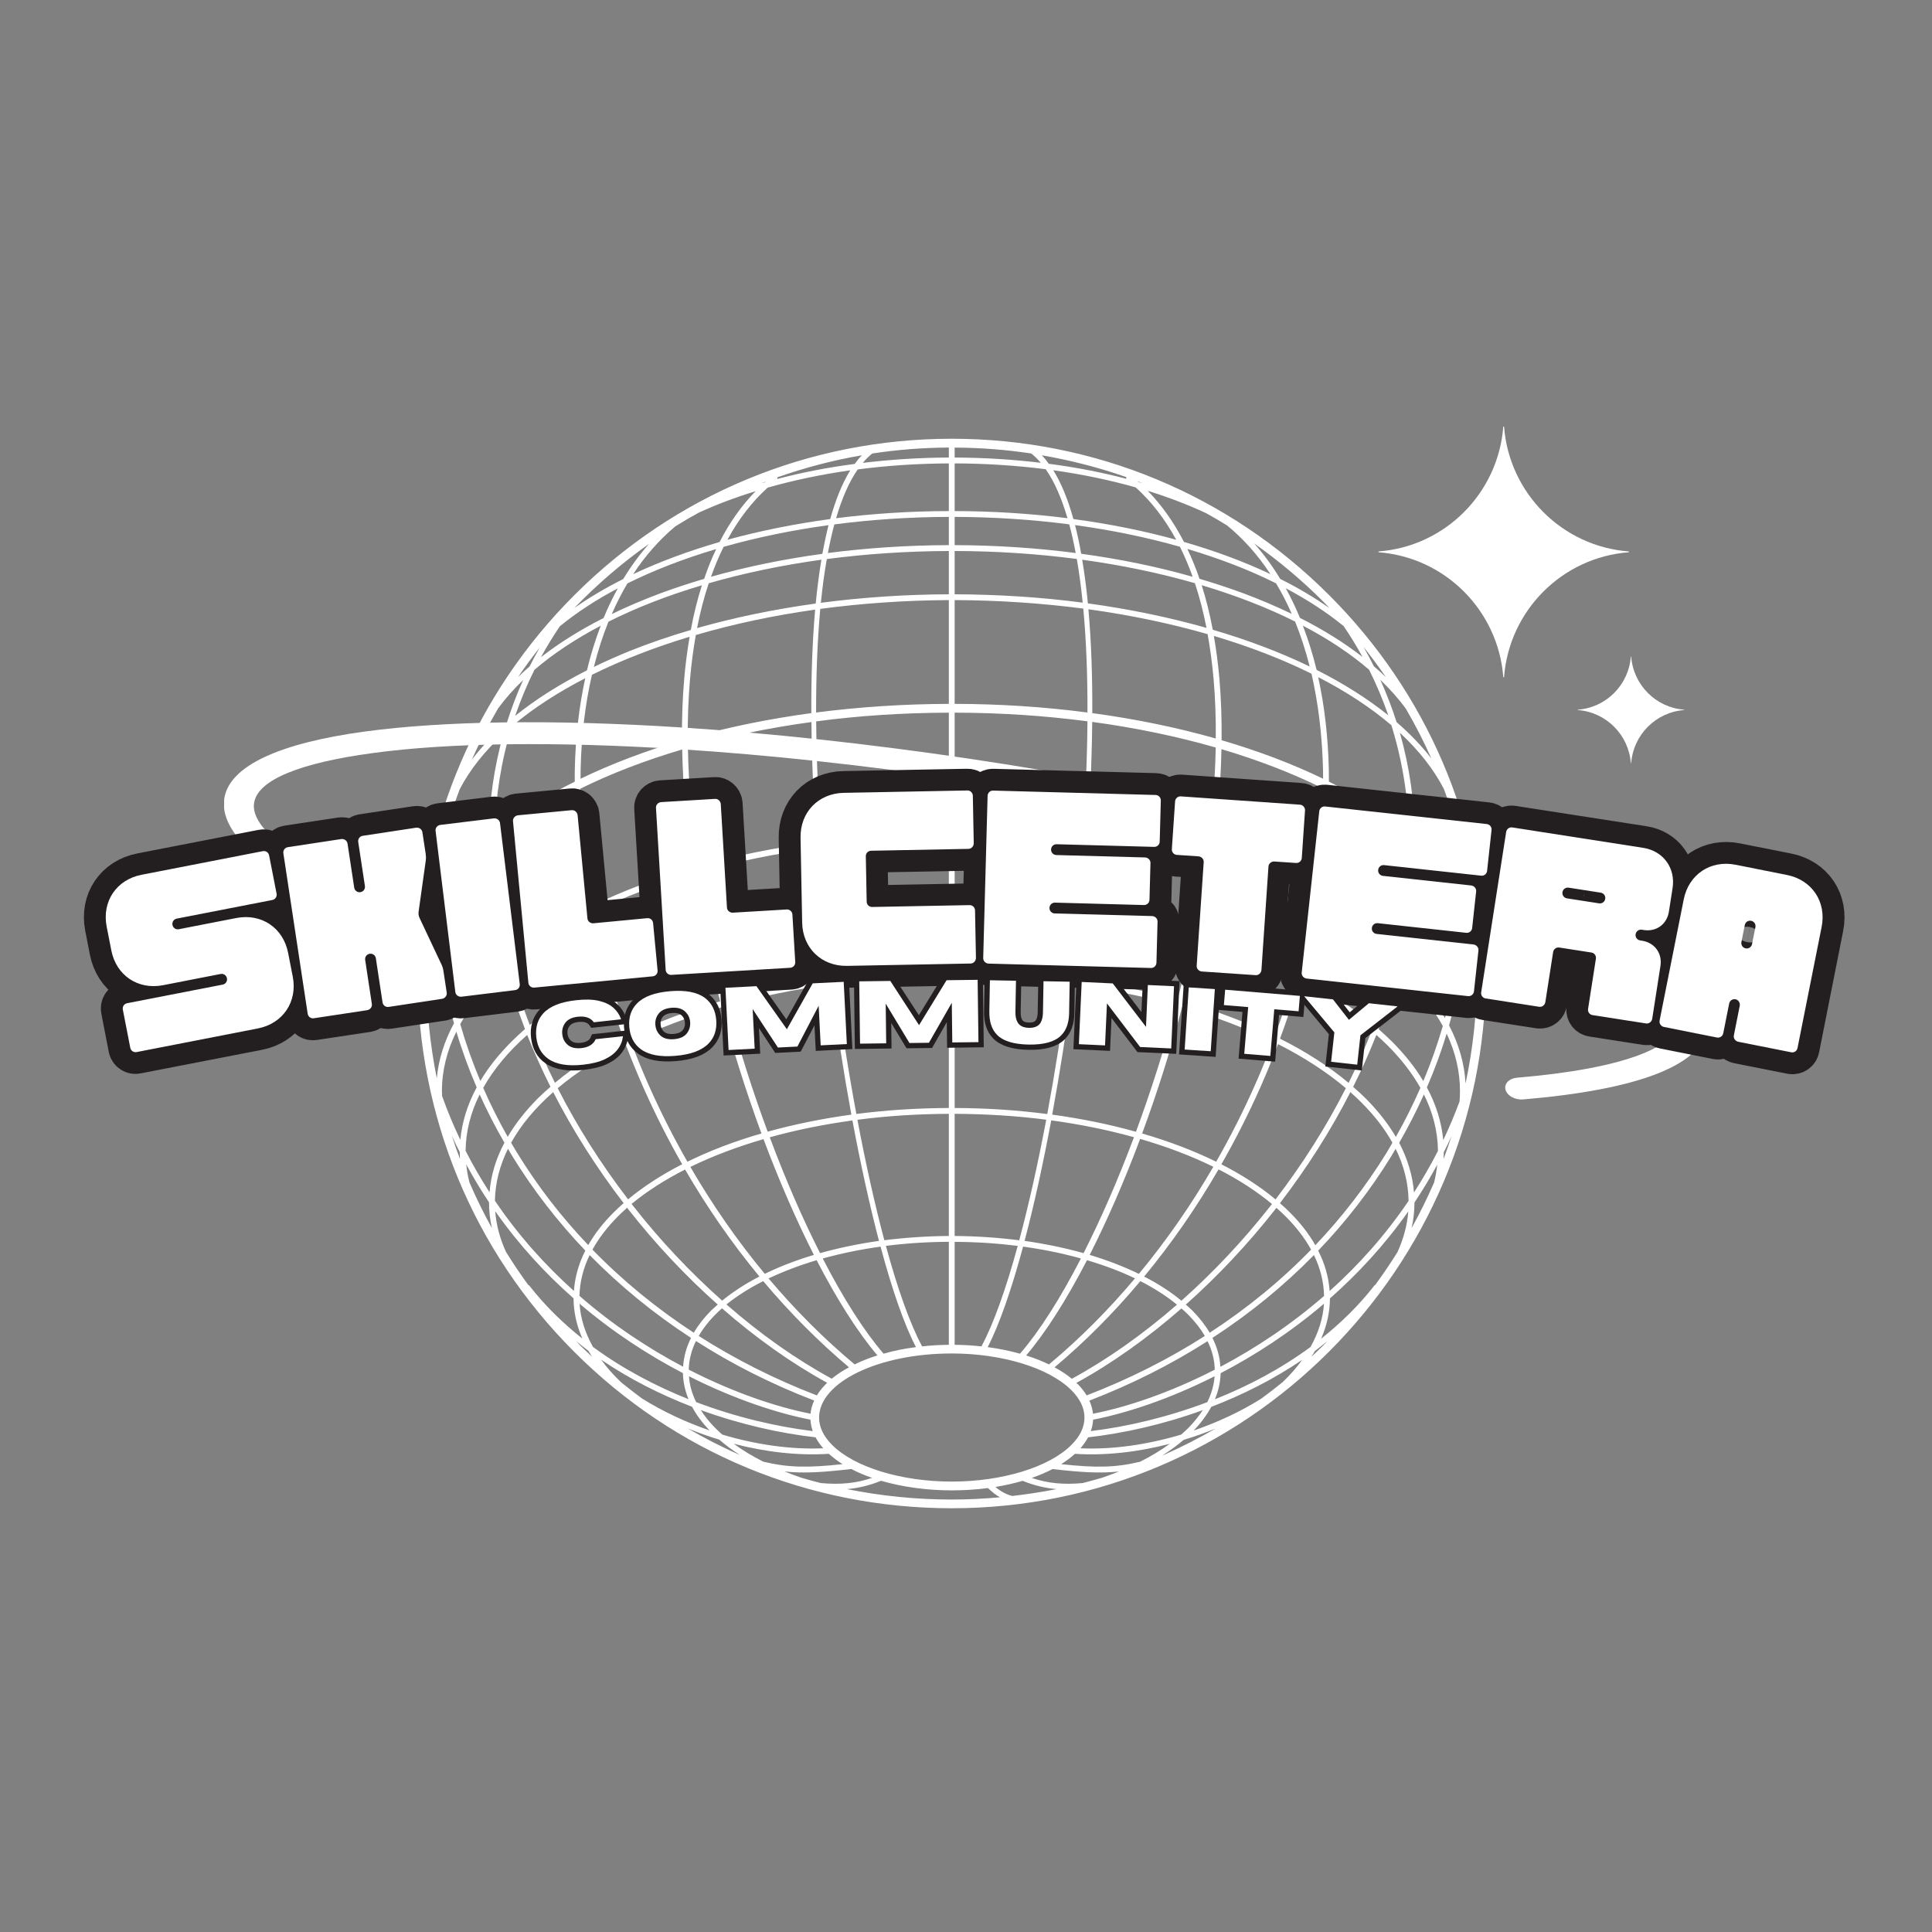 <svg xmlns="http://www.w3.org/2000/svg" xmlns:xlink="http://www.w3.org/1999/xlink" width="500" zoomAndPan="magnify" viewBox="0 0 375 375" height="500" preserveAspectRatio="xMidYMid meet" version="1.0"><rect x="0" y="0" width="375" height="375" fill="#808080" stroke="none"/><defs><g/><clipPath id="645d078e1c"><path d="M 43.5 140 L 331.5 140 L 331.5 214 L 43.5 214 Z M 43.5 140 " clip-rule="nonzero"/></clipPath><clipPath id="3aa3d7fb56"><path d="M 267 82.25 L 317 82.25 L 317 132 L 267 132 Z M 267 82.25 " clip-rule="nonzero"/></clipPath></defs><path fill="#ffffff" d="M 84.727 168.953 C 84.637 170.961 84.582 172.984 84.609 175.008 C 84.176 175.832 83.773 176.672 83.41 177.512 C 83.727 174.621 84.176 171.758 84.727 168.953 Z M 125.984 105.562 C 124.148 107.613 122.488 109.898 120.973 112.387 C 117.523 114.121 114.344 116 111.457 118.027 C 115.891 113.441 120.758 109.25 125.984 105.562 Z M 258.023 118.012 C 255.137 115.988 251.945 114.094 248.492 112.371 C 246.977 109.855 245.285 107.559 243.438 105.488 C 248.176 108.828 252.668 112.59 256.84 116.77 C 257.242 117.156 257.633 117.594 258.023 118.012 Z M 284.871 174.996 C 284.914 172.941 284.855 170.918 284.754 168.895 C 285.305 171.699 285.723 174.52 286.039 177.383 C 285.695 176.586 285.305 175.777 284.871 174.996 Z M 284.465 210.305 C 284.25 206.445 283.168 202.684 281.262 199.027 C 283.168 192.305 284.336 185.465 284.727 178.625 C 285.75 181.082 286.371 183.586 286.648 186.113 C 286.66 187.055 286.703 188.008 286.703 188.961 C 286.703 196.223 285.938 203.363 284.465 210.305 Z M 254.543 263.34 C 254.789 262.98 255.004 262.605 255.223 262.227 C 256.031 261.621 256.812 260.984 257.605 260.348 C 257.344 260.609 257.098 260.898 256.84 261.156 C 256.09 261.91 255.309 262.617 254.543 263.34 Z M 111.816 260.289 C 112.613 260.941 113.406 261.594 114.215 262.199 C 114.43 262.574 114.664 262.949 114.906 263.328 C 114.141 262.605 113.375 261.895 112.625 261.156 C 112.352 260.867 112.09 260.578 111.816 260.289 Z M 94.848 164.902 C 94.934 171.555 95.773 178.379 97.418 185.348 C 97.551 185.867 97.68 186.391 97.809 186.91 C 96.883 187.719 96.004 188.543 95.168 189.383 C 92.625 191.926 90.531 194.559 88.914 197.234 C 87.078 190.367 86.039 183.395 85.809 176.414 C 87.871 172.363 90.922 168.504 94.848 164.902 Z M 89.215 153.219 C 91.195 149.402 94.07 145.789 97.723 142.434 C 95.887 148.91 94.922 155.691 94.832 162.676 C 93.836 163.543 92.883 164.426 91.988 165.309 C 89.477 167.836 87.41 170.41 85.75 173.059 C 85.766 169.066 86.055 165.09 86.602 161.145 C 87.367 158.453 88.25 155.809 89.215 153.219 Z M 104.77 125.688 C 104.078 126.891 103.414 128.117 102.793 129.363 C 102.012 130.043 101.262 130.707 100.555 131.414 C 101.895 129.449 103.297 127.523 104.77 125.688 Z M 117.16 119.949 C 112.582 122.277 108.512 124.82 105 127.555 C 106.113 125.516 107.34 123.52 108.656 121.566 C 111.918 118.895 115.703 116.422 119.906 114.207 C 118.906 116.031 117.984 117.938 117.16 119.949 Z M 139.012 106.574 C 138.145 108.383 137.363 110.32 136.672 112.359 C 133.754 113.211 130.922 114.152 128.18 115.164 C 124.828 116.422 121.695 117.75 118.75 119.184 C 119.66 117.086 120.668 115.105 121.781 113.238 C 126.965 110.664 132.758 108.426 139.012 106.574 Z M 131.082 102.164 C 132.57 101.238 134.07 100.355 135.602 99.52 C 139.023 97.941 142.738 96.539 146.664 95.34 C 143.949 98.113 141.625 101.398 139.676 105.199 C 133.637 106.949 127.992 109.047 122.895 111.445 C 125.246 107.859 127.992 104.754 131.082 102.164 Z M 148.441 93.633 C 148.18 93.691 147.922 93.762 147.66 93.852 C 147.98 93.719 148.297 93.605 148.613 93.488 C 148.555 93.531 148.5 93.574 148.441 93.633 Z M 165.902 90.047 C 160.672 90.727 155.633 91.711 150.852 92.969 C 150.883 92.867 150.895 92.75 150.883 92.648 C 156.168 90.785 161.641 89.34 167.289 88.371 C 166.797 88.875 166.336 89.441 165.902 90.047 Z M 218.629 92.938 C 213.848 91.68 208.809 90.699 203.566 90.02 C 203.145 89.426 202.699 88.875 202.223 88.371 C 207.809 89.34 213.297 90.742 218.613 92.605 C 218.582 92.723 218.582 92.824 218.629 92.938 Z M 220.98 93.574 C 220.938 93.531 220.879 93.488 220.824 93.43 C 221.141 93.559 221.473 93.676 221.789 93.805 C 221.531 93.734 221.254 93.648 220.98 93.574 Z M 250.73 119.152 C 247.785 117.738 244.652 116.391 241.316 115.148 C 238.555 114.137 235.727 113.195 232.824 112.344 C 232.129 110.305 231.336 108.383 230.469 106.547 C 236.723 108.41 242.512 110.637 247.684 113.227 C 248.809 115.09 249.82 117.07 250.73 119.152 Z M 260.797 121.523 C 262.125 123.477 263.352 125.473 264.465 127.512 C 260.957 124.793 256.898 122.246 252.32 119.934 C 251.496 117.926 250.57 116 249.562 114.18 C 253.762 116.406 257.531 118.852 260.797 121.523 Z M 266.66 129.316 C 266.039 128.047 265.359 126.801 264.652 125.559 C 266.168 127.48 267.629 129.434 269 131.43 C 268.25 130.723 267.469 129.996 266.66 129.316 Z M 277.52 165.309 C 276.609 164.41 275.656 163.543 274.66 162.66 C 274.559 155.605 273.578 148.766 271.715 142.23 C 275.367 145.613 278.242 149.258 280.25 153.117 C 281.246 155.777 282.125 158.484 282.891 161.23 C 283.441 165.148 283.715 169.082 283.73 173.043 C 282.082 170.398 280.02 167.824 277.52 165.309 Z M 273.996 189.383 C 273.246 188.617 272.438 187.879 271.613 187.156 C 271.773 186.547 271.93 185.941 272.062 185.348 C 273.723 178.379 274.559 171.555 274.633 164.918 C 275.211 165.438 275.773 165.973 276.309 166.523 C 279.5 169.703 281.953 173.016 283.688 176.398 C 283.457 183.496 282.371 190.609 280.465 197.609 C 278.82 194.789 276.652 192.043 273.996 189.383 Z M 276.262 209.844 C 274.703 207.211 272.668 204.664 270.199 202.18 C 269.359 201.355 268.492 200.559 267.586 199.75 C 269.027 195.977 270.285 192.188 271.309 188.383 C 271.945 188.977 272.582 189.57 273.203 190.176 C 276.105 193.082 278.387 196.09 280.047 199.156 C 279.008 202.758 277.738 206.328 276.262 209.844 Z M 283.297 213.805 C 282.328 216.406 281.273 218.895 280.133 221.293 C 279.801 217.809 278.746 214.398 276.957 211.07 C 278.445 207.629 279.73 204.16 280.797 200.633 C 282.516 204.262 283.383 207.992 283.383 211.793 C 283.383 212.461 283.355 213.141 283.297 213.805 Z M 280.234 223.652 C 280.754 222.637 281.246 221.598 281.738 220.543 C 281.246 222.031 280.742 223.492 280.191 224.965 C 280.219 224.52 280.234 224.098 280.234 223.652 Z M 235.812 271.598 C 236.508 269.949 236.867 268.273 236.926 266.535 C 243.555 263.082 250.441 258.641 256.984 253.047 C 256.797 255.895 255.902 258.715 254.371 261.445 C 248.621 265.684 242.27 269.039 235.812 271.598 Z M 225.922 282.383 C 225.832 282.414 225.746 282.457 225.66 282.473 C 227.148 281.516 228.52 280.535 229.746 279.477 C 231.84 278.855 233.922 278.105 235.941 277.281 C 232.691 279.16 229.355 280.867 225.922 282.383 Z M 139.617 279.434 C 140.801 280.477 142.129 281.457 143.574 282.383 C 143.547 282.383 143.516 282.371 143.488 282.355 C 140.078 280.852 136.73 279.145 133.492 277.25 C 135.488 278.074 137.539 278.812 139.617 279.434 Z M 112.496 253.047 C 119.039 258.629 125.926 263.066 132.555 266.523 C 132.598 268.242 132.961 269.934 133.637 271.582 C 127.199 269.008 120.844 265.668 115.094 261.434 C 113.566 258.699 112.668 255.879 112.496 253.047 Z M 89.23 223.605 C 89.23 224.055 89.258 224.488 89.273 224.953 C 88.711 223.449 88.191 221.945 87.699 220.426 C 88.191 221.512 88.695 222.582 89.23 223.605 Z M 101.895 199.734 C 100.984 200.543 100.105 201.34 99.281 202.18 C 96.797 204.652 94.789 207.211 93.23 209.812 C 91.699 206.184 90.398 202.496 89.332 198.766 C 91.426 195.02 94.402 191.465 98.125 188.137 C 99.152 192.016 100.422 195.891 101.895 199.734 Z M 114.199 177.496 C 115.008 181.559 115.992 185.652 117.145 189.73 C 111.703 192.461 106.879 195.555 102.82 198.953 C 101.348 195.078 100.09 191.191 99.078 187.316 C 103.281 183.715 108.367 180.434 114.199 177.496 Z M 113.594 131.645 C 112.41 137.113 111.703 143.012 111.57 149.328 C 111.543 150.125 111.559 150.922 111.559 151.715 C 105.652 154.664 100.41 158.004 96.004 161.68 C 96.191 154.508 97.305 147.582 99.355 140.973 C 103.355 137.574 108.148 134.453 113.594 131.645 Z M 113.926 130.113 C 108.625 132.805 103.945 135.766 99.988 138.949 C 101.043 135.898 102.285 132.918 103.73 130.012 C 107.371 126.891 111.703 124.027 116.598 121.453 C 115.559 124.184 114.648 127.078 113.926 130.113 Z M 134.086 122.277 C 129.941 123.492 125.957 124.863 122.199 126.367 C 119.789 127.352 117.477 128.379 115.27 129.449 C 116.047 126.367 116.988 123.418 118.098 120.672 C 123.531 117.938 129.637 115.566 136.238 113.602 C 135.387 116.305 134.648 119.195 134.086 122.277 Z M 159.43 108.641 C 158.984 111.359 158.609 114.207 158.332 117.145 C 150.289 118.258 142.551 119.848 135.301 121.914 C 135.906 118.805 136.656 115.914 137.566 113.211 C 144.383 111.246 151.719 109.711 159.43 108.641 Z M 160.816 101.934 C 160.371 103.695 159.98 105.547 159.617 107.5 C 152.094 108.527 144.832 110.016 138 111.953 C 138.734 109.898 139.547 107.961 140.453 106.141 C 146.824 104.332 153.668 102.914 160.816 101.934 Z M 184.168 99.199 C 176.676 99.215 169.324 99.691 162.289 100.586 C 163.402 96.758 164.805 93.531 166.48 91.117 C 172.211 90.363 178.133 89.977 184.168 89.945 Z M 207.203 100.586 C 200.156 99.691 192.805 99.215 185.297 99.199 L 185.297 89.945 C 191.363 89.961 197.281 90.352 202.973 91.074 C 204.676 93.504 206.062 96.727 207.203 100.586 Z M 209.859 107.484 C 209.516 105.547 209.125 103.684 208.664 101.918 C 215.824 102.902 222.656 104.316 229.023 106.125 C 229.934 107.949 230.758 109.898 231.496 111.953 C 224.648 110 217.398 108.512 209.859 107.484 Z M 234.18 121.871 C 226.988 119.832 219.262 118.227 211.16 117.113 C 210.871 114.18 210.512 111.344 210.051 108.641 C 217.773 109.695 225.113 111.246 231.93 113.195 C 232.824 115.898 233.574 118.777 234.18 121.871 Z M 254.211 129.375 C 248.535 126.629 242.227 124.23 235.395 122.234 C 234.816 119.152 234.109 116.289 233.242 113.586 C 239.855 115.566 245.949 117.926 251.379 120.645 C 252.492 123.391 253.43 126.312 254.211 129.375 Z M 255.555 130.027 C 254.816 127.004 253.922 124.141 252.883 121.438 C 257.777 123.996 262.098 126.859 265.734 129.984 C 267.164 132.848 268.422 135.809 269.461 138.832 C 265.477 135.637 260.797 132.672 255.555 130.027 Z M 257.938 151.703 C 257.938 150.922 257.938 150.125 257.922 149.328 C 257.777 142.938 257.07 136.953 255.859 131.43 C 261.289 134.219 266.082 137.359 270.066 140.77 C 272.148 147.449 273.305 154.434 273.492 161.664 C 269.07 158.004 263.844 154.664 257.938 151.703 Z M 252.332 189.73 C 253.488 185.695 254.457 181.66 255.25 177.656 C 261.102 180.621 266.168 183.93 270.344 187.547 C 269.348 191.348 268.117 195.18 266.676 198.969 C 262.602 195.555 257.777 192.477 252.332 189.73 Z M 261.766 210.188 C 257.98 207.023 253.504 204.145 248.449 201.602 C 249.777 198.027 250.961 194.441 252.016 190.828 C 257.445 193.574 262.227 196.668 266.242 200.082 C 264.914 203.48 263.426 206.848 261.766 210.188 Z M 270.934 220.672 C 269.445 218.129 267.496 215.641 265.086 213.211 C 264.32 212.445 263.484 211.691 262.645 210.957 C 264.32 207.629 265.809 204.262 267.152 200.879 C 267.918 201.57 268.684 202.266 269.391 202.973 C 272.031 205.633 274.125 208.352 275.699 211.156 C 274.285 214.367 272.711 217.551 270.934 220.672 Z M 212.145 274.402 C 212.055 273.551 211.824 272.695 211.449 271.859 C 219.652 268.691 227.32 264.832 234.383 260.32 C 235.277 262.113 235.742 263.965 235.785 265.855 C 226.918 270.41 218.539 273.16 212.145 274.402 Z M 211.723 277.773 C 211.984 277.062 212.129 276.312 212.172 275.559 C 218.539 274.316 226.875 271.625 235.754 267.129 C 235.625 268.836 235.148 270.527 234.34 272.16 C 226.555 275.098 218.727 276.934 211.723 277.773 Z M 205.977 284.191 C 206.973 283.57 207.867 282.891 208.648 282.184 C 214.484 282.57 220.809 281.863 227.047 280.246 C 225.344 281.488 223.406 282.66 221.312 283.715 C 216.488 284.887 212.605 284.914 205.977 284.191 Z M 171.012 287.418 C 175.102 288.602 179.809 289.281 184.734 289.281 C 187.172 289.281 189.527 289.121 191.766 288.832 C 192.516 289.57 193.297 290.18 194.09 290.625 C 191 290.902 187.883 291.059 184.734 291.059 C 177.828 291.059 171.027 290.367 164.398 289.035 C 166.711 288.832 168.848 288.297 171.012 287.418 Z M 160.875 282.184 C 161.656 282.891 162.551 283.57 163.547 284.191 C 156.875 284.914 152.988 284.887 148.137 283.699 C 146.043 282.645 144.121 281.488 142.418 280.23 C 148.672 281.863 155.027 282.57 160.875 282.184 Z M 157.309 275.559 C 157.352 276.297 157.496 277.047 157.758 277.773 C 150.75 276.918 142.91 275.098 135.125 272.148 C 134.316 270.512 133.84 268.836 133.727 267.129 C 142.594 271.613 150.926 274.316 157.309 275.559 Z M 135.082 260.289 C 142.16 264.832 149.828 268.691 158.031 271.844 C 157.641 272.684 157.41 273.535 157.324 274.402 C 150.926 273.145 142.562 270.398 133.684 265.844 C 133.727 263.934 134.215 262.082 135.082 260.289 Z M 97.91 221.801 C 96.25 224.922 95.281 228.133 95.023 231.43 C 93.359 228.855 91.801 226.195 90.371 223.363 C 90.414 219.602 91.352 215.945 93.102 212.43 C 94.531 215.609 96.133 218.734 97.91 221.801 Z M 106.848 210.941 C 105.984 211.691 105.16 212.445 104.379 213.211 C 101.984 215.625 100.031 218.113 98.547 220.656 C 96.785 217.535 95.195 214.367 93.793 211.156 C 95.816 207.527 98.703 204.086 102.328 200.879 C 103.672 204.246 105.176 207.617 106.848 210.941 Z M 121.047 201.586 C 115.977 204.129 111.5 207.008 107.715 210.176 C 106.055 206.848 104.566 203.465 103.238 200.082 C 107.211 196.727 112.004 193.633 117.477 190.871 C 118.531 194.457 119.715 198.043 121.047 201.586 Z M 137.133 183.281 C 137.914 186.938 138.793 190.641 139.777 194.355 C 133.336 196.223 127.398 198.477 122.055 201.078 C 120.742 197.523 119.559 193.953 118.504 190.367 C 124.078 187.648 130.348 185.262 137.133 183.281 Z M 134.59 169.602 C 135.227 173.707 135.977 177.887 136.875 182.125 C 130.102 184.09 123.816 186.461 118.188 189.223 C 117.031 185.133 116.047 181.039 115.238 176.977 C 121.047 174.141 127.543 171.656 134.59 169.602 Z M 132.41 145.469 C 132.555 152.699 133.234 160.406 134.418 168.43 C 127.387 170.469 120.871 172.926 115.008 175.789 C 113.535 168.039 112.758 160.406 112.668 153.074 C 118.574 150.152 125.203 147.609 132.41 145.469 Z M 132.801 131.805 C 132.469 135.578 132.34 139.555 132.367 143.676 C 125.262 145.758 118.648 148.273 112.684 151.152 C 112.684 150.559 112.684 149.953 112.699 149.359 C 112.844 142.781 113.594 136.621 114.895 130.98 C 120.598 128.16 126.953 125.676 133.855 123.594 C 133.406 126.211 133.047 128.93 132.801 131.805 Z M 157.48 138.414 C 149.047 139.555 141.004 141.219 133.492 143.344 C 133.465 139.426 133.609 135.594 133.926 131.891 C 134.188 128.871 134.578 125.977 135.055 123.262 C 142.289 121.133 150.074 119.473 158.219 118.328 C 157.656 124.809 157.438 131.691 157.48 138.414 Z M 184.168 116.477 L 184.168 136.621 C 175.332 136.648 166.695 137.227 158.406 138.297 C 158.391 131.125 158.652 124.344 159.215 118.184 C 167.242 117.113 175.605 116.523 184.168 116.477 Z M 184.168 106.949 L 184.168 115.352 C 175.75 115.379 167.402 115.945 159.328 117 C 159.633 114.02 160.008 111.156 160.484 108.512 C 168.066 107.516 176.012 106.98 184.168 106.949 Z M 184.168 105.809 C 176.141 105.836 168.285 106.355 160.688 107.34 C 161.062 105.387 161.48 103.523 161.945 101.789 C 169.094 100.848 176.543 100.355 184.168 100.328 Z M 185.297 105.809 L 185.297 100.328 C 192.938 100.355 200.387 100.848 207.535 101.773 C 208.012 103.508 208.418 105.375 208.793 107.34 C 201.195 106.355 193.324 105.836 185.297 105.809 Z M 185.297 115.352 L 185.297 106.949 C 193.469 106.965 201.414 107.5 209.008 108.496 C 209.473 111.156 209.848 113.992 210.148 116.969 C 202.191 115.93 193.844 115.379 185.297 115.352 Z M 211.074 138.297 C 202.801 137.215 194.148 136.633 185.297 136.621 L 185.297 116.477 C 193.902 116.508 202.266 117.086 210.266 118.125 C 210.844 124.301 211.102 131.109 211.074 138.297 Z M 235.566 131.891 C 235.887 135.594 236.016 139.426 235.984 143.344 C 228.492 141.219 220.445 139.555 212.012 138.414 C 212.043 131.66 211.84 124.762 211.262 118.258 C 219.438 119.387 227.191 121.02 234.398 123.086 C 234.902 125.879 235.293 128.812 235.566 131.891 Z M 237.113 143.676 C 237.156 139.555 237.012 135.578 236.695 131.805 C 236.434 128.883 236.074 126.109 235.609 123.434 C 242.512 125.488 248.867 127.945 254.559 130.766 C 255.871 136.477 256.637 142.691 256.797 149.359 C 256.812 149.953 256.797 150.559 256.812 151.152 C 250.848 148.262 244.23 145.758 237.113 143.676 Z M 235.047 168.531 C 236.262 160.449 236.938 152.699 237.082 145.41 C 244.246 147.535 250.875 150.098 256.812 153.047 C 256.738 160.422 255.93 168.129 254.457 175.934 C 248.609 173.059 242.082 170.586 235.047 168.531 Z M 232.605 182.137 C 233.504 177.93 234.238 173.797 234.875 169.73 C 235.727 169.977 236.594 170.211 237.445 170.469 C 243.539 172.391 249.141 174.621 254.211 177.121 C 253.418 181.141 252.449 185.188 251.309 189.223 C 245.66 186.477 239.395 184.09 232.605 182.137 Z M 229.719 194.355 C 230.699 190.625 231.582 186.91 232.359 183.238 C 239.133 185.188 245.387 187.574 250.992 190.32 C 249.938 193.922 248.754 197.523 247.438 201.094 C 242.094 198.492 236.145 196.223 229.719 194.355 Z M 243.598 210.578 C 241.316 215.727 238.801 220.699 236.059 225.488 C 231.727 223.363 226.902 221.523 221.688 220.008 C 223.234 215.828 224.707 211.52 226.078 207.125 C 227.293 203.207 228.418 199.316 229.445 195.469 C 235.828 197.305 241.734 199.547 247.047 202.148 C 245.965 204.984 244.84 207.805 243.598 210.578 Z M 247.582 232.805 C 244.578 230.301 241.039 228.016 237.07 225.992 C 239.812 221.191 242.34 216.203 244.637 211.043 C 245.863 208.266 247.004 205.477 248.059 202.656 C 253.07 205.199 257.504 208.062 261.23 211.215 C 257.461 218.633 252.883 225.879 247.582 232.805 Z M 250.398 235.363 C 249.777 234.742 249.113 234.133 248.434 233.539 C 253.734 226.629 258.328 219.398 262.109 211.98 C 262.863 212.66 263.598 213.328 264.277 214.02 C 266.805 216.551 268.797 219.141 270.27 221.801 C 269.879 222.48 269.492 223.16 269.086 223.824 C 265.113 230.258 260.492 236.23 255.309 241.695 C 254.066 239.512 252.434 237.414 250.398 235.363 Z M 231.395 254.332 C 231.004 253.957 230.586 253.582 230.168 253.219 C 236.363 247.711 242.227 241.48 247.523 234.742 C 247.598 234.641 247.668 234.523 247.742 234.438 C 248.391 235 249.012 235.578 249.59 236.156 C 251.656 238.227 253.273 240.367 254.484 242.551 C 248.637 248.578 242.035 253.973 234.801 258.684 C 233.934 257.195 232.793 255.75 231.395 254.332 Z M 209.168 268.633 C 209.082 268.547 209.008 268.488 208.922 268.418 C 215.867 264.613 222.758 259.699 229.312 253.973 C 229.762 254.348 230.195 254.738 230.598 255.145 C 231.941 256.504 233.027 257.891 233.863 259.309 C 226.785 263.832 219.117 267.695 210.914 270.848 C 210.453 270.078 209.875 269.344 209.168 268.633 Z M 140.137 253.941 C 146.707 259.684 153.609 264.598 160.559 268.402 C 160.473 268.488 160.383 268.547 160.312 268.633 C 159.605 269.344 159.027 270.078 158.551 270.848 C 150.348 267.695 142.691 263.82 135.617 259.309 C 136.715 257.414 138.246 255.621 140.137 253.941 Z M 121.723 234.422 C 121.812 234.523 121.883 234.641 121.969 234.742 C 127.254 241.48 133.117 247.711 139.312 253.207 C 138.895 253.582 138.477 253.957 138.07 254.332 C 136.672 255.734 135.531 257.195 134.664 258.684 C 127.441 253.973 120.844 248.562 114.996 242.551 C 116.57 239.688 118.852 236.953 121.723 234.422 Z M 121.047 233.527 C 120.367 234.121 119.703 234.742 119.082 235.363 C 117.031 237.402 115.414 239.512 114.172 241.668 C 108.973 236.215 104.367 230.258 100.41 223.824 C 99.988 223.16 99.613 222.48 99.211 221.801 C 101.129 218.328 103.891 215.047 107.371 211.98 C 111.168 219.387 115.746 226.613 121.047 233.527 Z M 124.859 211.043 C 127.141 216.191 129.668 221.18 132.41 225.98 C 128.438 228.016 124.902 230.301 121.91 232.789 C 116.613 225.879 112.02 218.633 108.25 211.215 C 111.945 208.105 116.379 205.242 121.434 202.699 C 122.504 205.504 123.645 208.281 124.859 211.043 Z M 143.414 207.125 C 144.789 211.52 146.262 215.828 147.793 220.008 C 142.578 221.512 137.754 223.363 133.422 225.488 C 130.691 220.699 128.164 215.727 125.883 210.578 C 124.656 207.816 123.531 205.012 122.461 202.18 C 127.73 199.621 133.637 197.363 140.066 195.512 C 141.09 199.344 142.188 203.234 143.414 207.125 Z M 161.309 191.074 C 162.449 199.82 163.777 208.352 165.25 216.348 C 159.547 217.129 154.102 218.242 149.004 219.66 C 146.129 211.91 143.488 203.652 141.234 195.18 C 147.488 193.418 154.219 192.043 161.309 191.074 Z M 159.836 178.551 C 160.227 182.355 160.672 186.172 161.148 189.93 C 154.059 190.887 147.27 192.258 140.93 194.039 C 139.965 190.379 139.082 186.68 138.289 182.961 C 144.988 181.082 152.227 179.578 159.836 178.551 Z M 158.566 164.586 C 158.766 167.23 158.969 169.66 159.172 171.801 C 159.328 173.664 159.52 175.543 159.719 177.41 C 152.094 178.422 144.816 179.91 138.027 181.805 C 137.148 177.625 136.367 173.449 135.734 169.27 C 142.836 167.258 150.508 165.684 158.566 164.586 Z M 158.492 163.457 C 150.434 164.527 142.738 166.09 135.559 168.113 C 134.375 160.305 133.652 152.57 133.523 145.137 C 140.961 142.996 149.004 141.305 157.496 140.148 C 157.566 148.551 158 156.676 158.492 163.457 Z M 184.168 161.734 C 175.68 161.75 167.375 162.301 159.402 163.328 C 158.824 155.332 158.477 147.48 158.422 140.02 C 166.637 138.918 175.273 138.355 184.168 138.328 Z M 210.078 163.371 C 202.121 162.328 193.801 161.766 185.297 161.734 L 185.297 138.328 C 194.148 138.34 202.801 138.918 211.074 140.004 C 211.016 147.48 210.668 155.344 210.078 163.371 Z M 211.004 163.484 C 211.492 156.691 211.91 148.562 212 140.121 C 220.434 141.262 228.477 142.938 235.973 145.094 C 235.828 152.555 235.105 160.348 233.922 168.199 C 226.758 166.16 219.059 164.57 211.004 163.484 Z M 209.773 177.41 C 209.961 175.543 210.148 173.664 210.324 171.801 C 210.512 169.676 210.715 167.273 210.914 164.641 C 218.871 165.727 226.543 167.332 233.746 169.398 C 233.098 173.535 232.332 177.672 231.453 181.805 C 224.664 179.91 217.387 178.422 209.773 177.41 Z M 208.332 189.93 C 208.809 186.156 209.254 182.355 209.66 178.523 C 217.227 179.551 224.477 181.012 231.219 182.906 C 230.41 186.648 229.531 190.367 228.562 194.039 C 222.207 192.258 215.438 190.887 208.332 189.93 Z M 204.23 216.348 C 205.703 208.34 207.047 199.809 208.188 191.059 C 215.234 192.016 221.977 193.371 228.273 195.137 C 226.008 203.625 223.348 211.91 220.488 219.676 C 215.391 218.242 209.934 217.129 204.23 216.348 Z M 210.324 243.23 C 206.727 242.23 202.887 241.422 198.871 240.855 C 200.691 233.973 202.438 226.035 204.043 217.461 C 209.672 218.227 215.059 219.328 220.102 220.73 C 217.023 228.973 213.688 236.59 210.324 243.23 Z M 221.055 247.262 C 218.152 245.844 214.961 244.617 211.508 243.574 C 214.914 236.867 218.238 229.246 221.301 221.062 C 226.453 222.551 231.234 224.375 235.508 226.469 C 231.207 233.902 226.352 240.855 221.055 247.262 Z M 222.078 247.781 C 227.363 241.379 232.215 234.41 236.52 226.977 C 240.449 228.973 243.93 231.242 246.891 233.699 C 246.801 233.816 246.715 233.918 246.629 234.031 C 241.344 240.77 235.48 246.988 229.312 252.469 C 227.234 250.746 224.809 249.172 222.078 247.781 Z M 210.988 244.602 C 214.352 245.602 217.484 246.77 220.301 248.129 C 215.148 254.262 209.559 259.871 203.609 264.832 C 202.25 264.18 200.762 263.586 199.176 263.094 C 203.031 258.555 207.059 252.191 210.988 244.602 Z M 198.582 241.969 C 202.512 242.504 206.281 243.285 209.805 244.27 C 205.805 252.035 201.758 258.383 197.988 262.75 C 196.012 262.199 193.902 261.766 191.707 261.477 C 193.977 257.094 196.316 250.344 198.582 241.969 Z M 185.297 241.047 C 189.5 241.059 193.602 241.336 197.543 241.824 C 195.246 250.211 192.848 256.965 190.496 261.332 C 188.82 261.145 187.074 261.043 185.297 261.027 Z M 178.984 261.332 C 176.633 256.965 174.234 250.211 171.953 241.824 C 175.852 241.32 179.953 241.059 184.168 241.031 L 184.168 261.027 C 182.406 261.043 180.66 261.145 178.984 261.332 Z M 171.504 262.75 C 167.734 258.383 163.691 252.035 159.691 244.27 C 163.199 243.301 166.957 242.52 170.914 241.969 C 173.164 250.355 175.504 257.094 177.785 261.477 C 175.578 261.75 173.469 262.184 171.504 262.75 Z M 165.887 264.832 C 159.938 259.871 154.348 254.262 149.176 248.145 C 152.008 246.801 155.129 245.613 158.508 244.602 C 162.434 252.191 166.465 258.555 170.305 263.082 C 168.719 263.586 167.23 264.164 165.887 264.832 Z M 147.402 247.77 C 144.688 249.172 142.246 250.746 140.168 252.453 C 134 246.973 128.137 240.77 122.863 234.031 C 122.766 233.918 122.676 233.801 122.59 233.684 C 125.523 231.258 129.016 229.016 132.973 227.004 C 137.277 234.422 142.117 241.379 147.402 247.77 Z M 157.973 243.574 C 154.535 244.602 151.328 245.832 148.441 247.25 C 143.141 240.855 138.305 233.918 134 226.5 C 138.246 224.418 143.027 222.609 148.195 221.105 C 151.258 229.262 154.578 236.883 157.973 243.574 Z M 170.609 240.855 C 166.594 241.422 162.766 242.23 159.172 243.23 C 155.805 236.59 152.484 228.973 149.41 220.746 C 154.418 219.355 159.793 218.258 165.453 217.477 C 167.055 226.035 168.805 233.973 170.609 240.855 Z M 184.168 216.191 L 184.168 239.902 C 179.867 239.934 175.68 240.223 171.648 240.727 C 169.816 233.844 168.039 225.906 166.422 217.348 C 172.098 216.609 178.047 216.219 184.168 216.191 Z M 184.168 189.512 L 184.168 215.062 C 178.004 215.078 171.98 215.48 166.219 216.219 C 164.715 208.207 163.375 199.664 162.234 190.945 C 169.25 190.031 176.602 189.543 184.168 189.512 Z M 184.168 176.891 L 184.168 188.383 C 176.586 188.398 169.195 188.891 162.09 189.801 C 161.598 186.043 161.148 182.238 160.746 178.406 C 168.242 177.453 176.082 176.918 184.168 176.891 Z M 184.168 175.762 C 176.098 175.777 168.195 176.297 160.629 177.281 C 160.195 173 159.805 168.707 159.488 164.469 C 167.375 163.441 175.648 162.895 184.168 162.863 Z M 185.297 175.762 L 185.297 162.879 C 193.699 162.906 201.992 163.484 209.992 164.527 C 209.688 168.75 209.297 173.016 208.852 177.281 C 201.281 176.297 193.383 175.777 185.297 175.762 Z M 185.297 188.383 L 185.297 176.891 C 193.355 176.918 201.211 177.426 208.75 178.395 C 208.344 182.227 207.898 186.043 207.406 189.816 C 200.301 188.891 192.891 188.398 185.297 188.383 Z M 185.297 215.062 L 185.297 189.512 C 192.836 189.527 200.199 190.02 207.262 190.93 C 206.121 199.664 204.762 208.207 203.277 216.234 C 197.5 215.48 191.461 215.078 185.297 215.062 Z M 185.297 216.191 C 191.406 216.219 197.355 216.594 203.074 217.332 C 201.457 225.906 199.68 233.844 197.832 240.742 C 193.801 240.223 189.598 239.934 185.297 239.902 Z M 161.438 267.605 C 154.508 263.832 147.574 258.945 141.004 253.191 C 143.027 251.559 145.422 250.039 148.137 248.664 C 153.293 254.797 158.867 260.391 164.789 265.395 C 163.547 266.059 162.422 266.797 161.438 267.605 Z M 204.691 265.395 C 210.625 260.406 216.199 254.797 221.344 248.664 C 224.027 250.039 226.41 251.559 228.449 253.234 C 221.875 258.961 214.973 263.848 208.043 267.621 C 207.059 266.812 205.949 266.074 204.691 265.395 Z M 196.504 290.367 C 195.363 290.105 194.266 289.512 193.211 288.617 C 195.074 288.312 196.836 287.906 198.496 287.43 C 200.66 288.297 202.785 288.832 205.066 289.035 C 202.25 289.598 199.375 290.031 196.504 290.367 Z M 207.953 280.461 C 203.652 284.785 194.523 287.574 184.734 287.574 C 174.941 287.574 165.828 284.785 161.512 280.461 C 159.836 278.785 158.984 276.992 158.984 275.156 C 158.984 268.285 170.535 262.707 184.734 262.707 C 194.523 262.707 203.652 265.512 207.953 269.832 C 209.645 271.512 210.496 273.305 210.496 275.156 C 210.496 276.992 209.645 278.785 207.953 280.461 Z M 96.062 233.062 C 96.121 229.594 97 226.223 98.602 222.973 C 98.879 223.461 99.152 223.941 99.457 224.43 C 103.512 231.023 108.266 237.141 113.609 242.738 C 112.324 245.281 111.586 247.898 111.398 250.574 C 105.867 245.613 100.625 239.816 96.062 233.062 Z M 112.469 251.527 C 112.539 248.797 113.219 246.148 114.445 243.605 C 120.324 249.59 126.91 254.984 134.129 259.684 C 133.219 261.504 132.715 263.371 132.586 265.277 C 125.914 261.75 119.008 257.227 112.469 251.527 Z M 138.879 277.223 C 137.727 276.078 136.785 274.895 136.02 273.695 C 143.719 276.484 151.43 278.207 158.305 278.984 C 158.695 279.723 159.188 280.418 159.793 281.113 C 153.555 281.387 146.766 280.418 140.195 278.453 C 139.746 278.047 139.285 277.641 138.879 277.223 Z M 155.488 286.809 C 154.391 286.434 153.309 286.027 152.27 285.609 C 155.895 286.012 159.633 285.781 165.238 285.133 C 166.48 285.781 167.82 286.359 169.281 286.852 C 166.203 287.895 163.129 288.211 159.375 287.863 C 159.359 287.863 159.328 287.863 159.328 287.863 C 158.043 287.547 156.758 287.184 155.488 286.809 Z M 213.977 286.809 C 212.707 287.184 211.434 287.531 210.148 287.863 C 210.137 287.863 210.137 287.863 210.121 287.863 C 206.367 288.211 203.32 287.895 200.258 286.867 C 201.715 286.359 203.074 285.781 204.301 285.145 C 209.859 285.781 213.586 286.012 217.199 285.609 C 216.156 286.027 215.074 286.434 213.977 286.809 Z M 229.27 278.453 C 222.699 280.418 215.926 281.387 209.715 281.113 C 210.309 280.418 210.801 279.723 211.203 278.984 C 218.051 278.207 225.762 276.5 233.457 273.707 C 232.68 274.895 231.738 276.078 230.598 277.223 C 230.18 277.641 229.719 278.047 229.27 278.453 Z M 236.883 265.293 C 236.766 263.371 236.246 261.52 235.336 259.684 C 242.57 254.984 249.156 249.605 255.035 243.605 C 256.289 246.18 256.941 248.84 257 251.543 C 250.457 257.227 243.555 261.766 236.883 265.293 Z M 258.082 250.59 C 257.895 247.914 257.156 245.297 255.859 242.75 C 261.23 237.141 265.98 231.023 270.039 224.43 C 270.328 223.941 270.602 223.461 270.891 222.973 C 272.508 226.254 273.359 229.637 273.402 233.094 C 268.84 239.832 263.613 245.629 258.082 250.59 Z M 274.457 231.457 C 274.184 228.16 273.215 224.953 271.586 221.812 C 273.348 218.734 274.965 215.609 276.379 212.43 C 278.156 216 279.066 219.645 279.109 223.391 C 277.664 226.211 276.105 228.898 274.457 231.457 Z M 270.66 186.301 C 266.387 182.672 261.273 179.375 255.512 176.457 C 257 168.676 257.82 160.984 257.922 153.594 C 263.914 156.645 269.16 160.117 273.52 163.918 C 273.52 170.789 272.684 177.859 270.965 185.086 C 270.875 185.492 270.762 185.898 270.66 186.301 Z M 220.434 94.602 C 223.508 97.363 226.121 100.762 228.305 104.766 C 222.035 103.031 215.336 101.688 208.344 100.746 C 207.32 97.059 206.035 93.836 204.445 91.277 C 210.035 92.059 215.391 93.172 220.434 94.602 Z M 149.004 94.645 C 154.043 93.215 159.43 92.086 165.035 91.289 C 163.445 93.852 162.176 97.074 161.148 100.746 C 154.16 101.699 147.461 103.047 141.191 104.766 C 143.344 100.805 145.941 97.406 149.004 94.645 Z M 98.516 185.086 C 96.812 177.859 95.977 170.773 95.961 163.906 C 100.277 160.16 105.52 156.703 111.559 153.641 C 111.672 160.969 112.48 168.574 113.953 176.297 C 108.18 179.203 103.066 182.469 98.777 186.086 C 98.691 185.754 98.602 185.422 98.516 185.086 Z M 85.777 211.793 C 85.777 207.816 86.746 203.941 88.582 200.242 C 89.664 203.887 90.992 207.5 92.523 211.055 C 90.734 214.367 89.68 217.781 89.348 221.25 C 88.047 218.531 86.863 215.699 85.809 212.734 C 85.793 212.43 85.777 212.113 85.777 211.793 Z M 91.121 229.508 C 90.82 228.352 90.617 227.191 90.5 226.023 C 91.887 228.582 93.359 231.039 94.922 233.367 C 94.922 233.383 94.922 233.395 94.922 233.41 C 94.922 235.074 95.109 236.723 95.469 238.355 C 93.867 235.477 92.422 232.527 91.121 229.508 Z M 102.762 249.562 C 102.691 249.488 102.617 249.43 102.531 249.402 C 101 247.32 99.57 245.18 98.215 242.996 C 97.027 240.41 96.32 237.762 96.121 235.09 C 100.684 241.594 105.867 247.203 111.324 252.004 C 111.34 254.652 111.918 257.27 113.031 259.812 C 109.246 256.805 105.75 253.406 102.762 249.562 Z M 120.555 268.301 C 119.066 266.883 117.766 265.422 116.684 263.918 C 122.242 267.695 128.25 270.715 134.332 273.059 C 135.168 274.633 136.297 276.152 137.727 277.641 C 133.074 276.035 128.613 273.941 124.582 271.426 C 123.227 270.41 121.883 269.387 120.555 268.301 Z M 248.926 268.301 C 247.566 269.398 246.184 270.469 244.781 271.496 C 240.766 274.012 236.305 276.078 231.684 277.672 C 233.098 276.211 234.238 274.664 235.105 273.074 C 241.184 270.746 247.191 267.723 252.754 263.949 C 251.684 265.438 250.398 266.898 248.926 268.301 Z M 266.934 249.402 C 266.863 249.43 266.789 249.488 266.73 249.562 C 263.727 253.422 260.219 256.82 256.434 259.844 C 257.547 257.281 258.125 254.664 258.141 252.02 C 263.598 247.219 268.781 241.609 273.348 235.133 C 273.145 237.805 272.422 240.438 271.254 243.027 C 269.895 245.195 268.465 247.32 266.934 249.402 Z M 273.996 238.355 C 274.355 236.734 274.547 235.074 274.547 233.41 C 276.105 231.066 277.578 228.641 278.965 226.066 C 278.848 227.223 278.645 228.363 278.359 229.52 C 277.043 232.527 275.598 235.492 273.996 238.355 Z M 277.836 147.234 C 275.945 144.773 273.664 142.418 271.078 140.164 C 270.184 137.371 269.129 134.625 267.918 131.949 C 269.781 133.742 271.441 135.594 272.855 137.531 C 274.703 140.668 276.352 143.922 277.836 147.234 Z M 246.586 111.434 C 241.473 109.016 235.84 106.922 229.805 105.188 C 227.84 101.367 225.5 98.07 222.773 95.266 C 226.785 96.512 230.586 97.969 234.109 99.605 C 235.48 100.371 236.84 101.152 238.18 101.992 C 241.359 104.594 244.176 107.758 246.586 111.434 Z M 200.172 88.023 C 200.82 88.543 201.426 89.137 202.02 89.828 C 196.605 89.18 191.016 88.832 185.297 88.805 L 185.297 86.879 C 190.32 86.895 195.289 87.285 200.172 88.023 Z M 184.168 86.867 L 184.168 88.805 C 178.48 88.832 172.875 89.195 167.461 89.844 C 168.039 89.152 168.66 88.543 169.309 88.023 C 174.16 87.285 179.129 86.895 184.168 86.867 Z M 96.695 137.473 C 98.098 135.578 99.715 133.742 101.551 131.992 C 100.32 134.695 99.266 137.473 98.371 140.309 C 95.742 142.578 93.477 144.977 91.586 147.438 C 93.117 144.008 94.82 140.684 96.695 137.473 Z M 82.789 187.023 C 82.977 184.176 83.641 181.387 84.77 178.668 C 85.145 185.363 86.285 192.043 88.117 198.621 C 86.242 202.078 85.129 205.633 84.781 209.293 C 83.453 202.672 82.762 195.859 82.762 188.961 C 82.762 188.312 82.773 187.66 82.789 187.023 Z M 81.027 188.719 C 81.027 188.789 81.043 188.848 81.07 188.918 C 81.07 188.934 81.055 188.949 81.055 188.961 C 81.055 216.68 91.844 242.75 111.426 262.359 C 131.012 281.965 157.035 292.75 184.734 292.75 C 241.863 292.75 288.352 246.234 288.41 189.051 C 288.453 188.949 288.48 188.832 288.48 188.719 C 288.48 187.805 288.422 186.91 288.336 186.012 C 287.602 159.395 276.93 134.465 258.039 115.566 C 238.457 95.961 212.434 85.16 184.734 85.16 C 157.047 85.16 131.012 95.961 111.426 115.566 C 92.422 134.598 81.734 159.699 81.129 186.52 C 81.055 187.258 81.027 187.98 81.027 188.719 " fill-opacity="1" fill-rule="nonzero"/><g clip-path="url(#645d078e1c)"><path fill="#ffffff" d="M 294.488 209.176 C 292.914 209.309 291.902 210.363 292.223 211.52 C 292.539 212.691 294.07 213.527 295.645 213.398 C 306.648 212.473 315.488 210.812 321.566 208.441 C 328.023 205.922 331.559 202.57 331.559 198.391 C 331.559 189.715 315.039 179.652 288.352 170.41 C 262.586 161.488 227.047 153.047 187.836 147.219 C 168.023 144.285 149.191 142.289 132.078 141.188 C 107.297 139.598 86.066 139.918 70.746 142 C 54.484 144.211 44.562 148.562 43.539 154.953 C 43.48 155.332 43.449 155.707 43.449 156.066 C 43.449 159.668 46.137 163.43 51.105 167.23 C 55.887 170.859 62.848 174.605 71.598 178.305 C 73.043 178.914 74.789 178.609 75.496 177.598 C 76.203 176.602 75.613 175.301 74.168 174.676 C 65.949 171.207 59.465 167.738 55.148 164.441 C 51.336 161.535 49.27 158.828 49.27 156.445 C 49.27 156.211 49.301 155.996 49.328 155.809 C 50.051 151.312 58.414 148.059 72.262 146.18 C 87.051 144.152 107.758 143.879 132.078 145.426 C 149.004 146.512 167.633 148.492 187.172 151.398 C 225.906 157.137 260.941 165.453 286.258 174.215 C 310.633 182.66 325.727 191.262 325.727 198.016 C 325.727 200.602 323.168 202.828 318.492 204.652 C 312.988 206.793 304.801 208.309 294.488 209.176 " fill-opacity="1" fill-rule="nonzero"/></g><g clip-path="url(#3aa3d7fb56)"><path fill="#ffffff" d="M 291.789 82.789 L 291.934 82.789 C 292.914 95.73 303.227 106.066 316.152 107.035 L 316.152 107.195 C 303.227 108.164 292.914 118.504 291.934 131.445 L 291.789 131.445 C 290.805 118.504 280.496 108.164 267.57 107.195 L 267.57 107.035 C 280.496 106.066 290.805 95.73 291.789 82.789 " fill-opacity="1" fill-rule="evenodd"/></g><path fill="#ffffff" d="M 316.543 127.438 L 316.613 127.438 C 317.02 132.949 321.406 137.344 326.895 137.75 L 326.895 137.82 C 321.406 138.227 317.02 142.621 316.613 148.117 L 316.543 148.117 C 316.137 142.621 311.746 138.227 306.246 137.82 L 306.246 137.75 C 311.746 137.344 316.137 132.949 316.543 127.438 " fill-opacity="1" fill-rule="evenodd"/><path stroke-linecap="butt" transform="matrix(0.736, -0.143, 0.143, 0.736, 16.569, 164.118)" fill="none" stroke-linejoin="miter" d="M 2.804 54.998 L 34.775 54.999 C 41.375 55.001 46.187 50.187 46.187 43.57 L 46.191 37.314 C 46.191 30.697 41.377 25.885 34.776 25.883 L 19.6 25.882 C 18.809 25.886 18.192 25.267 18.195 24.488 C 18.195 23.697 18.809 23.08 19.6 23.08 L 44.794 23.081 C 45.573 23.084 46.187 22.466 46.191 21.687 L 46.19 11.616 C 46.191 10.82 45.573 10.206 44.794 10.203 L 12.822 10.207 C 6.222 10.205 1.395 15.016 1.395 21.633 L 1.393 27.905 C 1.395 34.512 6.22 39.32 12.821 39.323 L 27.998 39.319 C 28.772 39.322 29.39 39.935 29.389 40.731 C 29.392 41.506 28.773 42.123 27.992 42.125 L 2.803 42.125 C 2.007 42.124 1.395 42.736 1.396 43.517 L 1.394 53.604 C 1.396 54.384 2.008 55.002 2.804 54.998 Z M 2.804 54.998 " stroke="#231f20" stroke-width="11.27" stroke-opacity="1" stroke-miterlimit="4"/><path stroke-linecap="butt" transform="matrix(0.742, -0.112, 0.112, 0.742, 52.659, 157.176)" fill="none" stroke-linejoin="miter" d="M 2.805 55 L 16.743 55.001 C 17.523 54.998 18.196 54.384 18.193 53.604 L 18.193 42.067 C 18.192 41.277 18.807 40.659 19.602 40.663 C 20.382 40.66 20.995 41.275 20.995 42.07 L 20.995 53.607 C 20.998 54.387 21.611 55.002 22.391 54.999 L 36.335 55 C 37.125 54.999 37.798 54.385 37.795 53.604 L 37.796 48 C 37.795 47.278 37.74 46.88 37.565 46.263 L 33.763 33.497 C 33.534 32.719 33.599 32.324 33.766 31.706 L 37.562 18.938 C 37.739 18.322 37.794 17.82 37.798 17.204 L 37.798 11.615 C 37.797 10.819 37.126 10.207 36.331 10.207 L 22.392 10.206 C 21.613 10.204 20.997 10.822 20.999 11.612 L 20.995 23.138 C 20.996 23.928 20.381 24.546 19.602 24.544 C 18.811 24.545 18.194 23.93 18.193 23.134 L 18.196 11.614 C 18.195 10.818 17.525 10.206 16.745 10.203 L 2.801 10.207 C 2.011 10.203 1.396 10.821 1.397 11.611 L 1.394 53.606 C 1.397 54.386 2.009 55.001 2.805 55 Z M 2.805 55 " stroke="#231f20" stroke-width="11.27" stroke-opacity="1" stroke-miterlimit="4"/><path stroke-linecap="butt" transform="matrix(0.744, -0.091, 0.091, 0.744, 82.444, 152.776)" fill="none" stroke-linejoin="miter" d="M 2.855 54.998 L 16.802 54.998 C 17.579 54.999 18.194 54.387 18.196 53.605 L 18.192 11.615 C 18.195 10.818 17.525 10.206 16.744 10.204 L 2.801 10.205 C 2.009 10.203 1.393 10.82 1.396 11.612 L 1.393 53.607 C 1.393 54.383 2.078 55.002 2.855 54.998 Z M 2.855 54.998 " stroke="#231f20" stroke-width="11.27" stroke-opacity="1" stroke-miterlimit="4"/><path stroke-linecap="butt" transform="matrix(0.747, -0.071, 0.071, 0.747, 97.701, 150.828)" fill="none" stroke-linejoin="miter" d="M 2.802 54.998 L 33.597 55.001 C 34.376 55.002 34.995 54.386 34.996 53.606 L 34.993 41.274 C 34.994 40.495 34.377 39.882 33.598 39.881 L 19.655 39.882 C 18.865 39.88 18.196 39.267 18.192 38.487 L 18.192 11.668 C 18.195 10.873 17.578 10.208 16.798 10.207 L 2.856 10.203 C 2.076 10.207 1.395 10.822 1.393 11.612 L 1.397 53.604 C 1.396 54.383 2.012 55.002 2.802 54.998 Z M 2.802 54.998 " stroke="#231f20" stroke-width="11.27" stroke-opacity="1" stroke-miterlimit="4"/><path stroke-linecap="butt" transform="matrix(0.749, -0.045, 0.045, 0.749, 125.758, 148.172)" fill="none" stroke-linejoin="miter" d="M 2.801 55 L 33.6 54.999 C 34.378 54.999 34.994 54.383 34.993 53.606 L 34.995 41.277 C 34.994 40.499 34.379 39.883 33.601 39.884 L 19.655 39.88 C 18.862 39.879 18.194 39.265 18.194 38.488 L 18.195 11.669 C 18.196 10.876 17.579 10.203 16.801 10.203 L 2.859 10.205 C 2.077 10.205 1.393 10.821 1.393 11.614 L 1.392 53.606 C 1.392 54.383 2.008 54.999 2.801 55 Z M 2.801 55 " stroke="#231f20" stroke-width="11.27" stroke-opacity="1" stroke-miterlimit="4"/><path stroke-linecap="butt" transform="matrix(0.75, -0.014, 0.014, 0.75, 154.026, 146.417)" fill="none" stroke-linejoin="miter" d="M 12.82 55 L 44.795 55.001 C 45.576 55 46.188 54.329 46.187 53.553 L 46.187 41.275 C 46.191 40.498 45.573 39.882 44.797 39.883 L 19.599 39.882 C 18.808 39.882 18.194 39.266 18.193 38.485 L 18.194 26.733 C 18.193 25.941 18.809 25.322 19.601 25.322 L 44.793 25.323 C 45.575 25.323 46.192 24.652 46.191 23.876 L 46.19 11.613 C 46.19 10.821 45.576 10.205 44.795 10.206 L 12.82 10.205 C 6.22 10.205 1.393 15.014 1.392 21.635 L 1.395 43.572 C 1.394 50.188 6.22 54.999 12.82 55 Z M 12.82 55 " stroke="#231f20" stroke-width="11.27" stroke-opacity="1" stroke-miterlimit="4"/><path stroke-linecap="butt" transform="matrix(0.75, 0.02, -0.02, 0.75, 190.876, 145.741)" fill="none" stroke-linejoin="miter" d="M 2.854 55.002 L 44.849 54.998 C 45.63 54.998 46.244 54.382 46.244 53.606 L 46.243 42.956 C 46.243 42.18 45.575 41.562 44.793 41.563 L 19.602 41.561 C 18.81 41.561 18.194 40.947 18.194 40.171 C 18.193 39.374 18.807 38.758 19.604 38.763 L 42.607 38.761 C 43.389 38.761 44.003 38.145 44.003 37.369 L 44 27.839 C 44 27.058 43.332 26.446 42.551 26.446 L 19.6 26.446 C 18.808 26.446 18.192 25.827 18.192 25.051 C 18.196 24.259 18.81 23.643 19.602 23.643 L 44.851 23.643 C 45.627 23.643 46.246 23.027 46.246 22.246 L 46.245 11.611 C 46.245 10.82 45.629 10.206 44.847 10.206 L 2.801 10.206 C 2.009 10.207 1.395 10.822 1.396 11.614 L 1.394 53.604 C 1.395 54.385 2.078 55.002 2.854 55.002 Z M 2.854 55.002 " stroke="#231f20" stroke-width="11.27" stroke-opacity="1" stroke-miterlimit="4"/><path stroke-linecap="butt" transform="matrix(0.748, 0.051, -0.051, 0.748, 227.62, 146.839)" fill="none" stroke-linejoin="miter" d="M 11.307 55.002 L 25.25 55.001 C 26.038 55 26.656 54.332 26.655 53.549 L 26.658 26.732 C 26.656 25.939 27.324 25.324 28.102 25.324 L 33.709 25.324 C 34.487 25.324 35.103 24.708 35.102 23.93 L 35.102 11.615 C 35.104 10.874 34.489 10.206 33.706 10.207 L 2.804 10.152 C 2.01 10.148 1.394 10.764 1.396 11.558 L 1.394 23.93 C 1.395 24.708 2.011 25.324 2.804 25.322 L 8.396 25.324 C 9.184 25.323 9.857 25.94 9.854 26.734 L 9.855 53.608 C 9.855 54.386 10.523 54.998 11.307 55.002 Z M 11.307 55.002 " stroke="#231f20" stroke-width="11.27" stroke-opacity="1" stroke-miterlimit="4"/><path stroke-linecap="butt" transform="matrix(0.746, 0.081, -0.081, 0.746, 255.968, 148.698)" fill="none" stroke-linejoin="miter" d="M 2.857 55 L 44.848 55.002 C 45.629 55.001 46.243 54.384 46.242 53.603 L 46.246 42.957 C 46.245 42.177 45.575 41.563 44.795 41.564 L 19.6 41.562 C 18.809 41.565 18.192 40.951 18.196 40.17 C 18.193 39.374 18.807 38.762 19.603 38.759 L 42.608 38.758 C 43.389 38.763 44.003 38.146 44.002 37.365 L 44.003 27.84 C 44.001 27.06 43.332 26.446 42.551 26.442 L 19.604 26.447 C 18.808 26.445 18.196 25.83 18.195 25.05 C 18.192 24.259 18.811 23.641 19.603 23.644 L 44.85 23.641 C 45.631 23.645 46.245 23.028 46.244 22.247 L 46.244 11.612 C 46.241 10.821 45.629 10.206 44.849 10.208 L 2.805 10.206 C 2.008 10.204 1.394 10.821 1.397 11.612 L 1.395 53.603 C 1.396 54.384 2.076 55.001 2.857 55 Z M 2.857 55 " stroke="#231f20" stroke-width="11.27" stroke-opacity="1" stroke-miterlimit="4"/><path stroke-linecap="butt" transform="matrix(0.741, 0.115, -0.115, 0.741, 292.647, 152.719)" fill="none" stroke-linejoin="miter" d="M 2.803 55 L 16.798 55.002 C 17.578 55.002 18.196 54.331 18.196 53.551 L 18.194 40.442 C 18.193 39.662 18.81 39.049 19.6 39.047 L 27.997 39.046 C 28.772 39.047 29.389 39.662 29.39 40.442 L 29.39 53.604 C 29.39 54.385 30.002 55.001 30.798 54.998 L 44.793 55 C 45.573 55 46.191 54.329 46.191 53.549 L 46.187 39.718 C 46.188 36.408 43.784 34.004 40.473 34.003 L 39.984 34.006 C 39.192 34.003 38.575 33.387 38.574 32.607 C 38.578 31.816 39.189 31.204 39.984 31.202 L 40.475 31.204 C 43.784 31.2 46.188 28.796 46.189 25.486 L 46.19 19.334 C 46.187 14.074 42.332 10.204 37.072 10.207 L 2.804 10.205 C 2.008 10.203 1.392 10.821 1.394 11.611 L 1.395 53.606 C 1.395 54.386 2.008 55.002 2.803 55 Z M 19.602 26.169 C 18.812 26.171 18.194 25.556 18.192 24.766 C 18.192 23.985 18.807 23.368 19.604 23.37 L 27.995 23.37 C 28.775 23.37 29.388 23.986 29.387 24.761 C 29.39 25.557 28.774 26.169 27.994 26.169 Z M 19.602 26.169 " stroke="#231f20" stroke-width="11.27" stroke-opacity="1" stroke-miterlimit="4"/><path stroke-linecap="butt" transform="matrix(0.736, 0.146, -0.146, 0.736, 328.946, 158.462)" fill="none" stroke-linejoin="miter" d="M 2.855 54.999 L 16.801 55 C 17.576 55 18.192 54.383 18.197 53.607 L 18.195 45.758 C 18.194 44.978 18.81 44.367 19.601 44.363 C 20.382 44.367 20.999 45.035 20.995 45.817 L 20.995 53.607 C 20.996 54.383 21.665 54.998 22.447 55.002 L 36.386 54.999 C 37.183 54.999 37.798 54.383 37.798 53.608 L 37.794 21.634 C 37.794 15.017 32.986 10.207 26.369 10.207 L 12.822 10.207 C 6.22 10.204 1.395 15.015 1.395 21.632 L 1.394 53.607 C 1.395 54.387 2.08 55 2.855 54.999 Z M 19.602 30.927 C 18.811 30.925 18.195 30.315 18.196 29.518 L 18.194 25.053 C 18.194 24.256 18.81 23.64 19.601 23.641 C 20.382 23.64 20.998 24.255 20.998 25.052 L 20.995 29.519 C 20.999 30.315 20.383 30.926 19.602 30.927 Z M 19.602 30.927 " stroke="#231f20" stroke-width="11.27" stroke-opacity="1" stroke-miterlimit="4"/><g fill="#ffffff" fill-opacity="1"><g transform="translate(24.459, 204.607)"><g><path d="M 2.062 -0.402 L 25.598 -4.988 C 30.461 -5.938 33.312 -10.172 32.367 -15.035 L 31.465 -19.652 C 30.52 -24.516 26.281 -27.367 21.418 -26.422 L 10.25 -24.246 C 9.672 -24.133 9.129 -24.496 9.02 -25.074 C 8.906 -25.652 9.27 -26.191 9.848 -26.305 L 28.395 -29.918 C 28.973 -30.031 29.336 -30.574 29.227 -31.152 L 27.777 -38.57 C 27.668 -39.148 27.125 -39.512 26.547 -39.398 L 3.012 -34.812 C -1.852 -33.867 -4.703 -29.629 -3.758 -24.766 L -2.855 -20.148 C -1.91 -15.285 2.324 -12.434 7.191 -13.379 L 18.359 -15.559 C 18.938 -15.668 19.477 -15.305 19.59 -14.727 C 19.703 -14.148 19.34 -13.609 18.762 -13.496 L 0.215 -9.883 C -0.363 -9.77 -0.73 -9.227 -0.617 -8.648 L 0.828 -1.23 C 0.941 -0.652 1.484 -0.289 2.062 -0.402 Z M 2.062 -0.402 "/></g></g></g><g fill="#ffffff" fill-opacity="1"><g transform="translate(58.842, 197.96)"><g><path d="M 2.074 -0.316 L 12.414 -1.883 C 12.996 -1.969 13.426 -2.504 13.336 -3.082 L 12.039 -11.637 C 11.949 -12.219 12.34 -12.742 12.918 -12.832 C 13.5 -12.922 14.027 -12.531 14.113 -11.953 L 15.41 -3.398 C 15.5 -2.816 16.027 -2.43 16.605 -2.52 L 26.945 -4.086 C 27.527 -4.172 27.957 -4.707 27.867 -5.285 L 27.238 -9.438 C 27.156 -9.977 27.07 -10.262 26.875 -10.699 L 22.617 -19.738 C 22.363 -20.293 22.363 -20.59 22.418 -21.066 L 23.805 -30.961 C 23.859 -31.438 23.844 -31.816 23.777 -32.273 L 23.145 -36.426 C 23.059 -37.008 22.492 -37.387 21.91 -37.301 L 11.57 -35.73 C 10.988 -35.645 10.602 -35.117 10.691 -34.535 L 11.988 -25.984 C 12.074 -25.402 11.688 -24.879 11.105 -24.789 C 10.527 -24.699 10 -25.09 9.91 -25.668 L 8.613 -34.223 C 8.527 -34.805 7.961 -35.184 7.379 -35.098 L -2.961 -33.527 C -3.543 -33.441 -3.93 -32.914 -3.84 -32.332 L 0.879 -1.195 C 0.969 -0.613 1.496 -0.227 2.074 -0.316 Z M 2.074 -0.316 "/></g></g></g><g fill="#ffffff" fill-opacity="1"><g transform="translate(87.465, 193.719)"><g><path d="M 2.125 -0.262 L 12.504 -1.535 C 13.086 -1.605 13.488 -2.121 13.418 -2.703 L 9.586 -33.965 C 9.512 -34.547 8.957 -34.945 8.375 -34.871 L -2.004 -33.602 C -2.59 -33.527 -2.992 -33.012 -2.918 -32.43 L 0.914 -1.168 C 0.984 -0.586 1.543 -0.188 2.125 -0.262 Z M 2.125 -0.262 "/></g></g></g><g fill="#ffffff" fill-opacity="1"><g transform="translate(101.611, 191.892)"><g><path d="M 2.09 -0.199 L 25.082 -2.387 C 25.668 -2.445 26.082 -2.949 26.027 -3.531 L 25.152 -12.73 C 25.098 -13.316 24.594 -13.73 24.008 -13.676 L 13.598 -12.684 C 13.012 -12.629 12.469 -13.039 12.41 -13.625 L 10.504 -33.648 C 10.449 -34.234 9.941 -34.691 9.355 -34.637 L -1.051 -33.645 C -1.637 -33.59 -2.094 -33.082 -2.039 -32.496 L 0.945 -1.145 C 1 -0.559 1.504 -0.145 2.09 -0.199 Z M 2.09 -0.199 "/></g></g></g><g fill="#ffffff" fill-opacity="1"><g transform="translate(128.22, 189.348)"><g><path d="M 2.098 -0.125 L 25.152 -1.504 C 25.738 -1.539 26.172 -2.027 26.137 -2.613 L 25.586 -11.836 C 25.551 -12.422 25.062 -12.855 24.473 -12.82 L 14.035 -12.199 C 13.449 -12.164 12.918 -12.594 12.883 -13.18 L 11.684 -33.258 C 11.648 -33.844 11.156 -34.32 10.57 -34.285 L 0.133 -33.66 C -0.453 -33.625 -0.93 -33.137 -0.895 -32.551 L 0.984 -1.109 C 1.02 -0.523 1.508 -0.09 2.098 -0.125 Z M 2.098 -0.125 "/></g></g></g><g fill="#ffffff" fill-opacity="1"><g transform="translate(154.812, 187.66)"><g><path d="M 9.613 -0.184 L 33.586 -0.641 C 34.176 -0.652 34.629 -1.164 34.617 -1.754 L 34.441 -10.945 C 34.43 -11.535 33.961 -11.988 33.371 -11.977 L 14.477 -11.617 C 13.891 -11.605 13.422 -12.059 13.41 -12.645 L 13.242 -21.461 C 13.23 -22.051 13.684 -22.52 14.27 -22.531 L 33.164 -22.895 C 33.75 -22.902 34.203 -23.418 34.191 -24.004 L 34.016 -33.199 C 34.004 -33.785 33.535 -34.238 32.945 -34.23 L 8.973 -33.77 C 4.02 -33.676 0.477 -29.996 0.574 -25.043 L 0.887 -8.586 C 0.98 -3.629 4.66 -0.09 9.613 -0.184 Z M 9.613 -0.184 "/></g></g></g><g fill="#ffffff" fill-opacity="1"><g transform="translate(189.762, 186.976)"><g><path d="M 2.141 0.059 L 33.625 0.91 C 34.211 0.926 34.688 0.477 34.703 -0.113 L 34.918 -8.09 C 34.934 -8.676 34.441 -9.152 33.855 -9.168 L 14.965 -9.676 C 14.375 -9.695 13.926 -10.168 13.941 -10.754 C 13.961 -11.344 14.434 -11.793 15.02 -11.777 L 32.273 -11.309 C 32.859 -11.293 33.336 -11.742 33.352 -12.332 L 33.543 -19.469 C 33.559 -20.055 33.07 -20.531 32.48 -20.547 L 15.27 -21.012 C 14.684 -21.027 14.234 -21.5 14.25 -22.09 C 14.266 -22.676 14.738 -23.125 15.328 -23.109 L 34.258 -22.598 C 34.848 -22.582 35.32 -23.031 35.336 -23.621 L 35.551 -31.594 C 35.566 -32.184 35.117 -32.656 34.531 -32.672 L 3.008 -33.523 C 2.418 -33.539 1.945 -33.09 1.93 -32.504 L 1.078 -1.02 C 1.062 -0.434 1.555 0.043 2.141 0.059 Z M 2.141 0.059 "/></g></g></g><g fill="#ffffff" fill-opacity="1"><g transform="translate(224.829, 187.995)"><g><path d="M 8.465 0.574 L 18.895 1.281 C 19.48 1.32 19.977 0.852 20.016 0.262 L 21.379 -19.805 C 21.418 -20.391 21.953 -20.816 22.539 -20.777 L 26.727 -20.492 C 27.312 -20.453 27.805 -20.883 27.848 -21.469 L 28.473 -30.688 C 28.508 -31.23 28.082 -31.766 27.496 -31.805 L 4.371 -33.418 C 3.785 -33.457 3.293 -33.027 3.254 -32.441 L 2.625 -23.18 C 2.586 -22.594 3.016 -22.102 3.602 -22.062 L 7.789 -21.777 C 8.379 -21.738 8.848 -21.242 8.809 -20.656 L 7.445 -0.547 C 7.406 0.039 7.875 0.535 8.465 0.574 Z M 8.465 0.574 "/></g></g></g><g fill="#ffffff" fill-opacity="1"><g transform="translate(251.503, 189.705)"><g><path d="M 2.129 0.23 L 33.438 3.641 C 34.023 3.703 34.531 3.297 34.594 2.711 L 35.461 -5.223 C 35.523 -5.805 35.07 -6.32 34.488 -6.383 L 15.703 -8.43 C 15.117 -8.492 14.707 -9 14.773 -9.586 C 14.836 -10.168 15.344 -10.578 15.93 -10.516 L 33.086 -8.648 C 33.672 -8.582 34.18 -8.992 34.242 -9.578 L 35.016 -16.676 C 35.082 -17.258 34.629 -17.773 34.043 -17.836 L 16.93 -19.699 C 16.344 -19.762 15.934 -20.273 16 -20.855 C 16.062 -21.441 16.57 -21.852 17.156 -21.785 L 35.984 -19.738 C 36.566 -19.672 37.078 -20.082 37.141 -20.668 L 38.004 -28.598 C 38.066 -29.184 37.66 -29.691 37.074 -29.758 L 5.723 -33.168 C 5.141 -33.234 4.629 -32.824 4.566 -32.238 L 1.156 -0.93 C 1.094 -0.344 1.543 0.168 2.129 0.23 Z M 2.129 0.23 "/></g></g></g><g fill="#ffffff" fill-opacity="1"><g transform="translate(286.298, 193.477)"><g><path d="M 2.074 0.324 L 12.449 1.938 C 13.027 2.031 13.562 1.602 13.652 1.023 L 15.164 -8.688 C 15.258 -9.27 15.785 -9.652 16.363 -9.562 L 22.59 -8.594 C 23.168 -8.504 23.555 -7.977 23.465 -7.395 L 21.945 2.355 C 21.855 2.938 22.238 3.465 22.82 3.555 L 33.195 5.172 C 33.773 5.262 34.309 4.836 34.398 4.254 L 35.996 -5.996 C 36.375 -8.441 34.871 -10.504 32.422 -10.887 L 32.051 -10.945 C 31.469 -11.035 31.082 -11.562 31.172 -12.145 C 31.266 -12.723 31.793 -13.109 32.371 -13.02 L 32.746 -12.961 C 35.195 -12.578 37.258 -14.086 37.637 -16.535 L 38.348 -21.098 C 38.957 -25 36.539 -28.309 32.637 -28.914 L 7.246 -32.871 C 6.664 -32.961 6.137 -32.574 6.047 -31.996 L 1.199 -0.875 C 1.109 -0.293 1.492 0.234 2.074 0.324 Z M 17.852 -19.105 C 17.27 -19.195 16.883 -19.723 16.977 -20.305 C 17.066 -20.887 17.594 -21.27 18.176 -21.18 L 24.398 -20.211 C 24.98 -20.121 25.363 -19.594 25.273 -19.012 C 25.184 -18.43 24.656 -18.047 24.074 -18.137 Z M 17.852 -19.105 "/></g></g></g><g fill="#ffffff" fill-opacity="1"><g transform="translate(320.892, 198.918)"><g><path d="M 2.102 0.418 L 12.355 2.461 C 12.934 2.574 13.477 2.211 13.59 1.637 L 14.738 -4.129 C 14.852 -4.707 15.395 -5.07 15.973 -4.957 C 16.551 -4.84 16.902 -4.258 16.789 -3.68 L 15.648 2.047 C 15.535 2.621 15.938 3.172 16.516 3.289 L 26.77 5.328 C 27.348 5.445 27.891 5.082 28.004 4.504 L 32.688 -19.012 C 33.652 -23.871 30.816 -28.117 25.957 -29.086 L 15.992 -31.07 C 11.133 -32.039 6.883 -29.199 5.918 -24.34 L 1.234 -0.824 C 1.121 -0.246 1.523 0.305 2.102 0.418 Z M 17.941 -14.84 C 17.363 -14.953 17 -15.496 17.117 -16.074 L 17.773 -19.367 C 17.887 -19.945 18.43 -20.309 19.008 -20.191 C 19.582 -20.078 19.945 -19.535 19.832 -18.957 L 19.176 -15.664 C 19.059 -15.086 18.516 -14.723 17.941 -14.84 Z M 17.941 -14.84 "/></g></g></g><path stroke-linecap="butt" transform="matrix(1.072, -0.117, 0.117, 1.072, 102.556, 193.439)" fill="none" stroke-linejoin="miter" d="M 8.476 13.242 C 5.707 13.243 3.667 12.67 2.359 11.533 C 1.205 10.525 0.626 9.151 0.627 7.405 C 0.624 5.66 1.204 4.284 2.36 3.273 C 3.668 2.137 5.705 1.569 8.477 1.572 C 10.102 1.571 11.445 1.757 12.508 2.128 C 13.571 2.503 14.394 3.012 14.983 3.655 C 15.572 4.303 15.965 5.041 16.155 5.875 L 11.211 5.875 C 10.715 5.004 9.804 4.57 8.478 4.571 C 7.341 4.571 6.504 4.898 5.97 5.554 C 5.541 6.076 5.328 6.694 5.327 7.404 C 5.329 8.119 5.542 8.736 5.97 9.256 C 6.507 9.916 7.342 10.244 8.475 10.244 C 9.805 10.243 10.716 9.803 11.213 8.928 L 16.157 8.928 C 15.963 9.767 15.572 10.511 14.985 11.158 C 14.397 11.804 13.569 12.311 12.508 12.684 C 11.444 13.056 10.101 13.241 8.476 13.242 Z M 8.476 13.242 " stroke="#231f20" stroke-width="1.9" stroke-opacity="1" stroke-miterlimit="4"/><path stroke-linecap="butt" transform="matrix(1.075, -0.088, 0.088, 1.075, 120.821, 191.449)" fill="none" stroke-linejoin="miter" d="M 8.478 13.244 C 5.705 13.241 3.666 12.673 2.361 11.53 C 1.204 10.523 0.624 9.145 0.626 7.397 C 0.624 5.66 1.202 4.283 2.361 3.273 C 3.665 2.134 5.707 1.564 8.477 1.563 C 11.246 1.562 13.285 2.134 14.594 3.273 C 15.75 4.285 16.327 5.659 16.329 7.4 C 16.328 9.144 15.749 10.521 14.594 11.531 C 13.286 12.673 11.247 13.243 8.478 13.244 Z M 8.475 10.235 C 9.613 10.234 10.446 9.91 10.976 9.259 C 11.404 8.731 11.619 8.113 11.616 7.397 C 11.617 6.684 11.402 6.067 10.976 5.545 C 10.445 4.891 9.611 4.564 8.477 4.562 C 7.343 4.563 6.505 4.89 5.968 5.547 C 5.54 6.068 5.329 6.687 5.329 7.399 C 5.328 8.111 5.542 8.732 5.968 9.258 C 6.507 9.909 7.341 10.236 8.475 10.235 Z M 8.475 10.235 " stroke="#231f20" stroke-width="1.9" stroke-opacity="1" stroke-miterlimit="4"/><path stroke-linecap="butt" transform="matrix(1.077, -0.054, 0.054, 1.077, 139.372, 189.867)" fill="none" stroke-linejoin="miter" d="M 22.561 13.001 L 17.858 13.001 L 17.861 5.853 L 13.654 13 L 10.148 12.999 L 5.955 5.851 L 5.952 12.999 L 1.252 12.999 L 1.252 1.789 L 6.837 1.79 L 11.907 9.798 L 16.969 1.79 L 22.562 1.788 Z M 22.561 13.001 " stroke="#231f20" stroke-width="1.9" stroke-opacity="1" stroke-miterlimit="4"/><path stroke-linecap="butt" transform="matrix(1.078, -0.014, 0.014, 1.078, 165.41, 188.569)" fill="none" stroke-linejoin="miter" d="M 22.561 12.998 L 17.86 13 L 17.86 5.85 L 13.658 13.001 L 10.148 13 L 5.953 5.851 L 5.953 13.001 L 1.251 13 L 1.249 1.789 L 6.834 1.791 L 11.905 9.799 L 16.969 1.789 L 22.562 1.787 Z M 22.561 12.998 " stroke="#231f20" stroke-width="1.9" stroke-opacity="1" stroke-miterlimit="4"/><path stroke-linecap="butt" transform="matrix(1.078, 0.02, -0.02, 1.078, 191.413, 188.311)" fill="none" stroke-linejoin="miter" d="M 7.882 13.242 C 5.15 13.241 3.223 12.675 2.108 11.54 C 1.171 10.587 0.703 9.208 0.703 7.407 L 0.705 1.796 L 5.407 1.796 L 5.405 7.408 C 5.405 8.187 5.539 8.804 5.805 9.259 C 6.186 9.907 6.877 10.235 7.884 10.235 C 8.899 10.234 9.595 9.91 9.967 9.258 C 10.234 8.79 10.368 8.171 10.368 7.407 L 10.366 1.795 L 15.072 1.796 L 15.071 7.469 C 15.071 9.229 14.603 10.586 13.672 11.537 C 12.552 12.674 10.624 13.242 7.882 13.242 Z M 7.882 13.242 " stroke="#231f20" stroke-width="1.9" stroke-opacity="1" stroke-miterlimit="4"/><path stroke-linecap="butt" transform="matrix(1.077, 0.049, -0.049, 1.077, 208.707, 188.609)" fill="none" stroke-linejoin="miter" d="M 17.881 12.998 L 12.29 13.001 L 5.952 5.413 L 5.952 13.002 L 1.249 13 L 1.25 1.789 L 6.845 1.79 L 13.181 9.334 L 13.179 1.789 L 17.882 1.791 Z M 17.881 12.998 " stroke="#231f20" stroke-width="1.9" stroke-opacity="1" stroke-miterlimit="4"/><path stroke-linecap="butt" transform="matrix(1.076, 0.072, -0.072, 1.076, 229.53, 189.633)" fill="none" stroke-linejoin="miter" d="M 1.25 1.79 L 5.954 1.788 L 5.954 13.002 L 1.249 12.999 Z M 1.25 1.79 " stroke="#231f20" stroke-width="1.9" stroke-opacity="1" stroke-miterlimit="4"/><path stroke-linecap="butt" transform="matrix(1.075, 0.09, -0.09, 1.075, 237.459, 190.13)" fill="none" stroke-linejoin="miter" d="M 9.563 13 L 4.86 13.001 L 4.858 4.561 L 0.467 4.562 L 0.468 1.788 L 13.953 1.79 L 13.952 4.563 L 9.562 4.563 Z M 9.563 13 " stroke="#231f20" stroke-width="1.9" stroke-opacity="1" stroke-miterlimit="4"/><path stroke-linecap="butt" transform="matrix(1.072, 0.117, -0.117, 1.072, 253.216, 191.433)" fill="none" stroke-linejoin="miter" d="M 10.937 13.002 L 6.233 13 L 6.234 7.687 L 0.116 1.787 L 5.327 1.789 L 8.588 5.14 L 11.837 1.788 L 17.047 1.789 L 10.938 7.686 Z M 10.937 13.002 " stroke="#231f20" stroke-width="1.9" stroke-opacity="1" stroke-miterlimit="4"/><g fill="#ffffff" fill-opacity="1"><g transform="translate(104.076, 207.376)"><g><path d="M 9.125 -0.719 C 6.145 -0.395 3.891 -0.77 2.359 -1.844 C 1.004 -2.789 0.223 -4.203 0.016 -6.078 C -0.18 -7.953 0.273 -9.492 1.391 -10.703 C 2.648 -12.066 4.77 -12.91 7.75 -13.234 C 9.488 -13.43 10.945 -13.395 12.125 -13.125 C 13.312 -12.852 14.258 -12.406 14.969 -11.781 C 15.676 -11.156 16.18 -10.406 16.484 -9.531 L 11.188 -8.953 C 10.551 -9.828 9.523 -10.188 8.109 -10.031 C 6.879 -9.906 6.02 -9.457 5.531 -8.688 C 5.133 -8.07 4.977 -7.383 5.062 -6.625 C 5.145 -5.852 5.445 -5.211 5.969 -4.703 C 6.602 -4.066 7.535 -3.812 8.766 -3.938 C 10.18 -4.094 11.109 -4.672 11.547 -5.672 L 16.844 -6.25 C 16.738 -5.332 16.406 -4.492 15.844 -3.734 C 15.281 -2.973 14.453 -2.328 13.359 -1.797 C 12.273 -1.273 10.863 -0.914 9.125 -0.719 Z M 9.125 -0.719 "/></g></g></g><g fill="#ffffff" fill-opacity="1"><g transform="translate(121.971, 205.422)"><g><path d="M 9.125 -0.484 C 6.145 -0.234 3.906 -0.664 2.406 -1.781 C 1.07 -2.77 0.328 -4.207 0.172 -6.094 C 0.016 -7.957 0.516 -9.477 1.672 -10.656 C 2.973 -11.988 5.113 -12.781 8.094 -13.031 C 11.07 -13.281 13.316 -12.852 14.828 -11.75 C 16.148 -10.758 16.891 -9.332 17.047 -7.469 C 17.203 -5.582 16.707 -4.051 15.562 -2.875 C 14.25 -1.531 12.102 -0.734 9.125 -0.484 Z M 8.859 -3.719 C 10.078 -3.82 10.941 -4.242 11.453 -4.984 C 11.867 -5.598 12.047 -6.289 11.984 -7.062 C 11.922 -7.812 11.633 -8.445 11.125 -8.969 C 10.5 -9.633 9.578 -9.914 8.359 -9.812 C 7.129 -9.707 6.266 -9.281 5.766 -8.531 C 5.348 -7.926 5.172 -7.25 5.234 -6.5 C 5.297 -5.727 5.582 -5.078 6.094 -4.547 C 6.707 -3.891 7.629 -3.613 8.859 -3.719 Z M 8.859 -3.719 "/></g></g></g><g fill="#ffffff" fill-opacity="1"><g transform="translate(140.074, 203.87)"><g><path d="M 24.297 -1.219 L 19.219 -0.969 L 18.828 -8.656 L 14.703 -0.734 L 10.922 -0.547 L 6.016 -8.016 L 6.406 -0.328 L 1.344 -0.062 L 0.734 -12.141 L 6.75 -12.453 L 12.656 -4.094 L 17.672 -13 L 23.688 -13.297 Z M 24.297 -1.219 "/></g></g></g><g fill="#ffffff" fill-opacity="1"><g transform="translate(165.588, 202.588)"><g><path d="M 24.328 -0.312 L 19.25 -0.25 L 19.156 -7.953 L 14.719 -0.188 L 10.938 -0.141 L 6.328 -7.781 L 6.422 -0.078 L 1.344 -0.016 L 1.188 -12.109 L 7.219 -12.188 L 12.797 -3.609 L 18.141 -12.328 L 24.172 -12.406 Z M 24.328 -0.312 "/></g></g></g><g fill="#ffffff" fill-opacity="1"><g transform="translate(191.155, 202.329)"><g><path d="M 8.5 0.422 C 5.551 0.367 3.488 -0.281 2.312 -1.531 C 1.32 -2.57 0.844 -4.066 0.875 -6.016 L 0.984 -12.062 L 6.047 -11.969 L 5.938 -5.922 C 5.926 -5.078 6.062 -4.41 6.344 -3.922 C 6.738 -3.211 7.477 -2.848 8.562 -2.828 C 9.656 -2.805 10.41 -3.141 10.828 -3.828 C 11.117 -4.336 11.27 -5.004 11.281 -5.828 L 11.391 -11.875 L 16.469 -11.781 L 16.359 -5.672 C 16.328 -3.766 15.797 -2.312 14.766 -1.312 C 13.535 -0.102 11.445 0.473 8.5 0.422 Z M 8.5 0.422 "/></g></g></g><g fill="#ffffff" fill-opacity="1"><g transform="translate(208.064, 202.614)"><g><path d="M 19.266 0.891 L 13.234 0.609 L 6.797 -7.859 L 6.422 0.297 L 1.344 0.062 L 1.891 -12.016 L 7.922 -11.734 L 14.375 -3.297 L 14.734 -11.422 L 19.812 -11.188 Z M 19.266 0.891 "/></g></g></g><g fill="#ffffff" fill-opacity="1"><g transform="translate(228.597, 203.622)"><g><path d="M 6.406 0.422 L 1.344 0.094 L 2.141 -11.969 L 7.203 -11.641 Z M 6.406 0.422 "/></g></g></g><g fill="#ffffff" fill-opacity="1"><g transform="translate(236.289, 204.101)"><g><path d="M 10.281 0.859 L 5.219 0.438 L 5.984 -8.625 L 1.266 -9.016 L 1.516 -12 L 16.016 -10.797 L 15.766 -7.812 L 11.047 -8.203 Z M 10.281 0.859 "/></g></g></g><g fill="#ffffff" fill-opacity="1"><g transform="translate(251.7, 205.371)"><g><path d="M 11.734 1.281 L 6.672 0.719 L 7.297 -4.984 L 1.438 -12 L 7.031 -11.391 L 10.125 -7.422 L 14 -10.641 L 19.578 -10.031 L 12.359 -4.422 Z M 11.734 1.281 "/></g></g></g></svg>